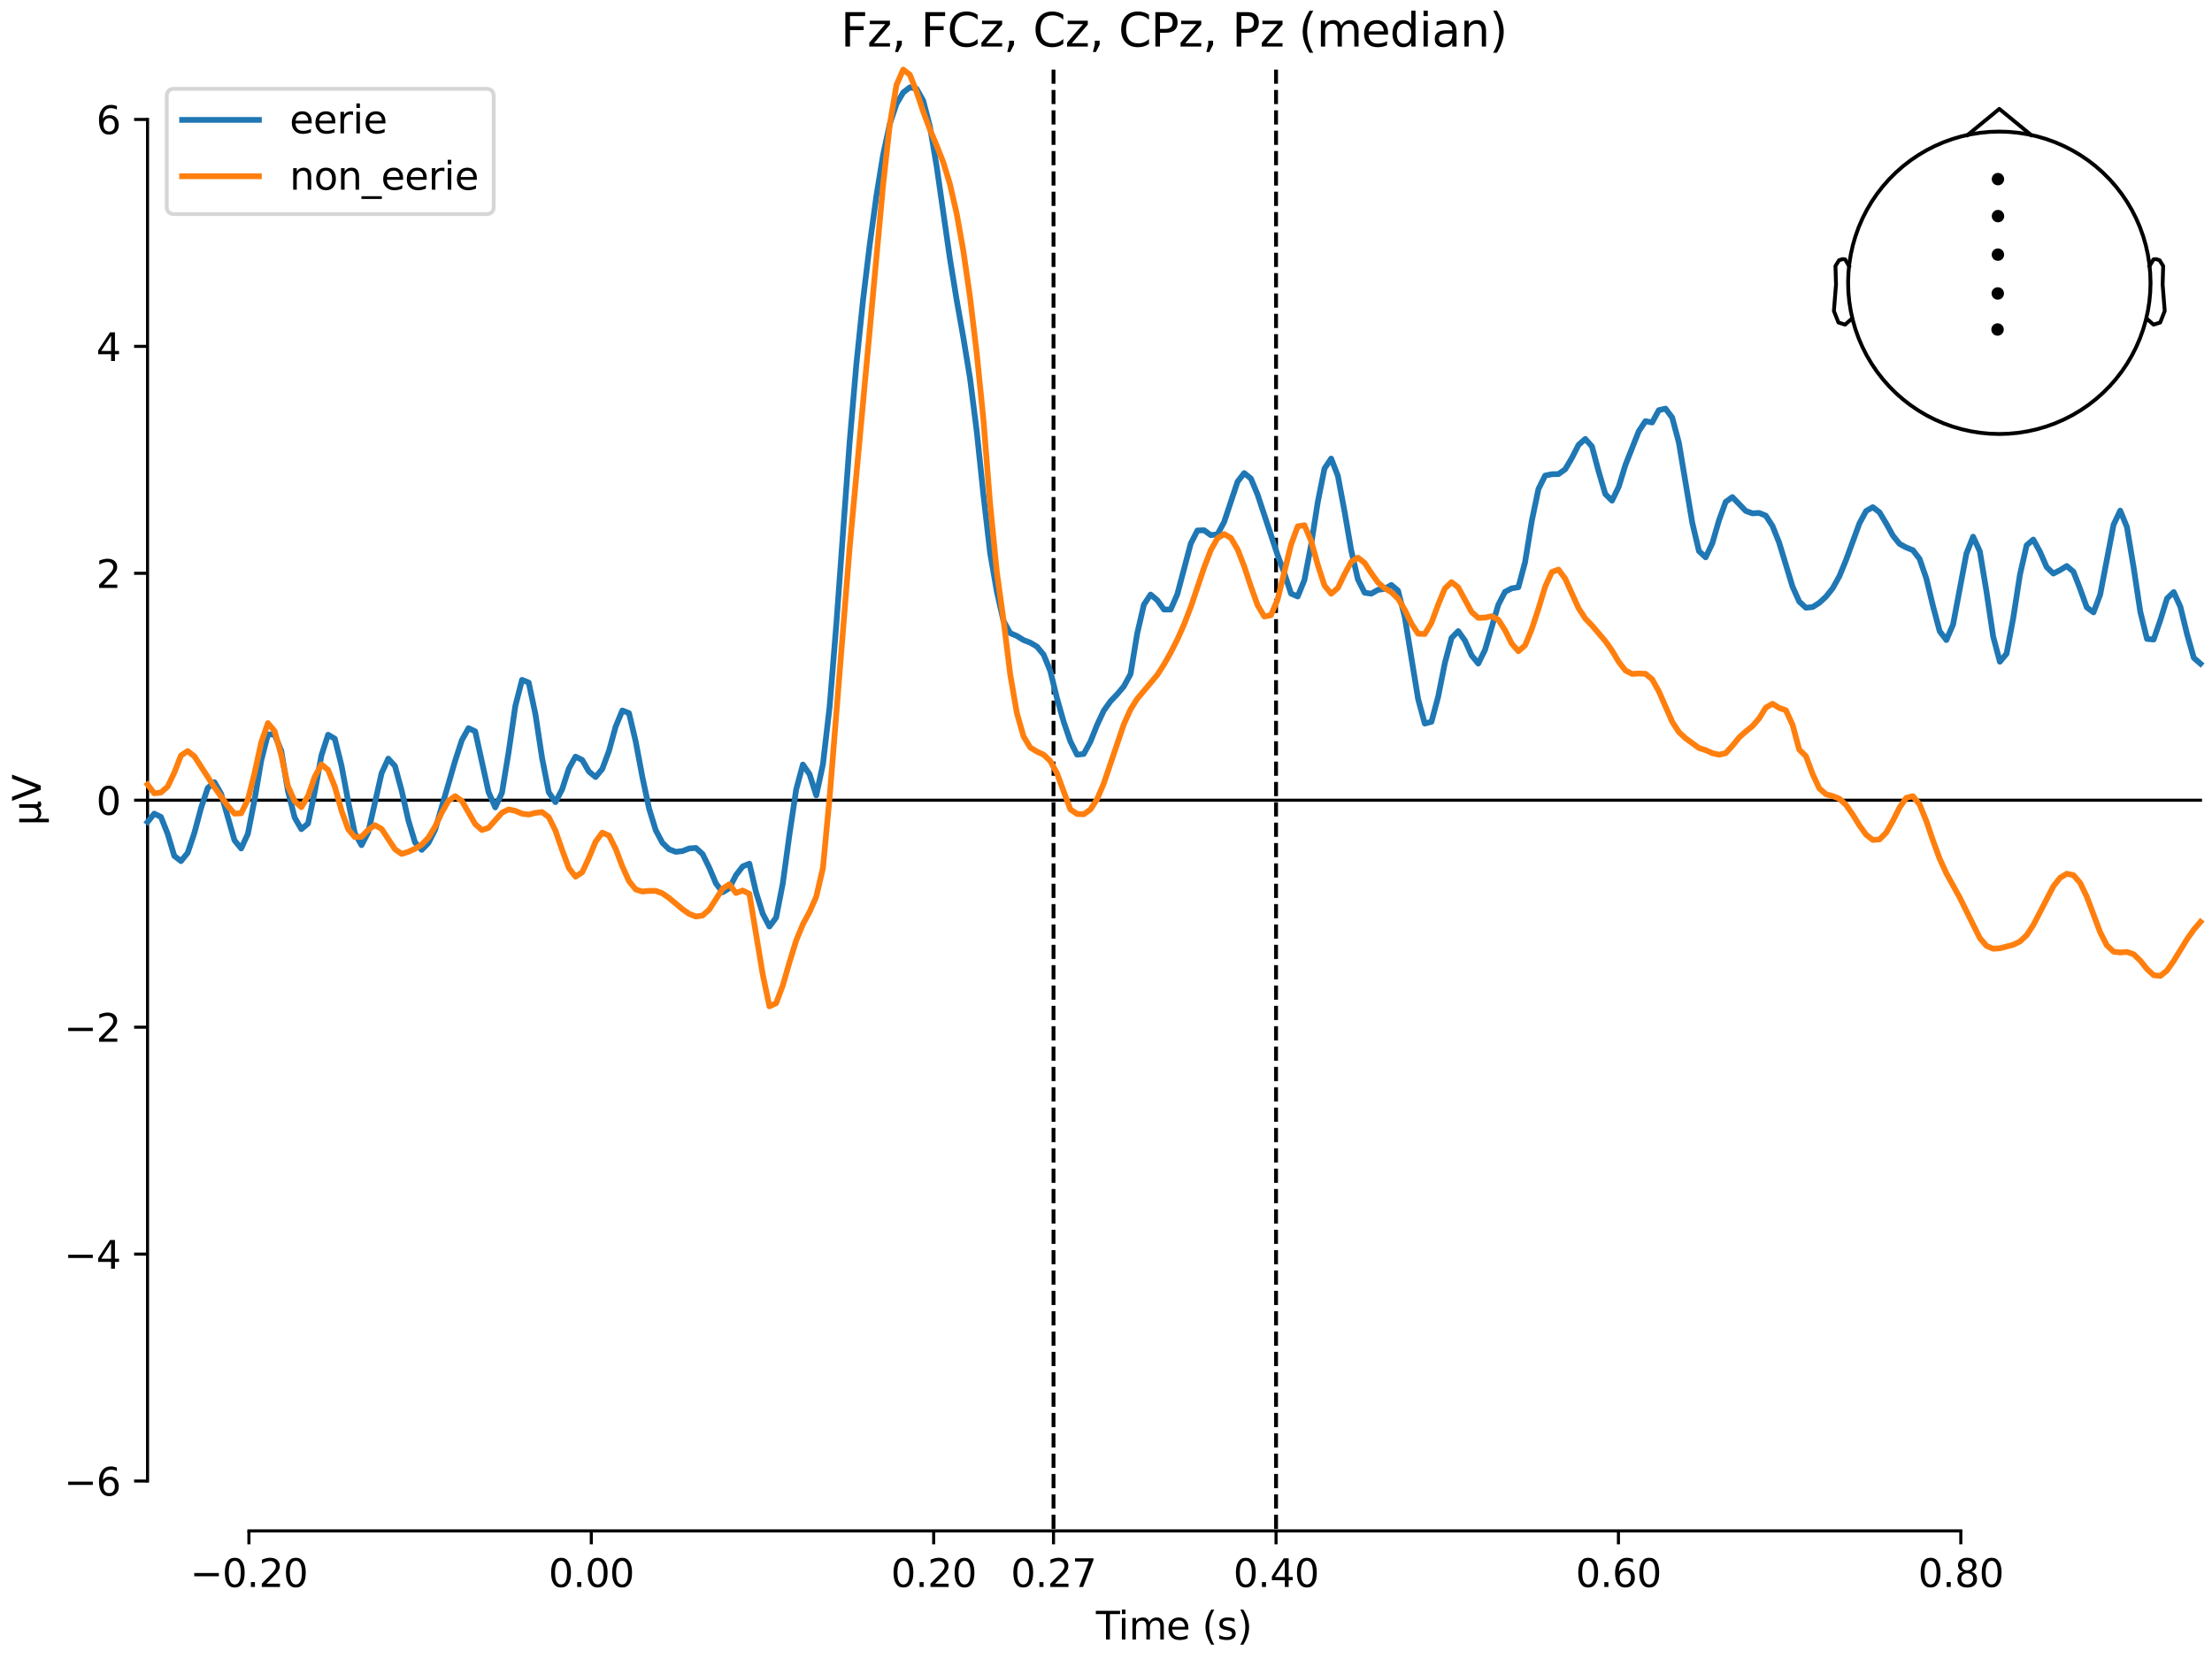 <?xml version="1.0" encoding="utf-8" standalone="no"?>
<!DOCTYPE svg PUBLIC "-//W3C//DTD SVG 1.1//EN"
  "http://www.w3.org/Graphics/SVG/1.1/DTD/svg11.dtd">
<svg xmlns:xlink="http://www.w3.org/1999/xlink" width="576pt" height="432pt" viewBox="0 0 576 432" xmlns="http://www.w3.org/2000/svg" version="1.1">
 <defs>
  <style type="text/css">*{stroke-linejoin: round; stroke-linecap: butt}</style>
 </defs>
 <g id="figure_1">
  <g id="patch_1">
   <path d="M 0 432 
L 576 432 
L 576 0 
L 0 0 
z
" style="fill: #ffffff"/>
  </g>
  <g id="axes_1">
   <g id="patch_2">
    <path d="M 38.421 398.644 
L 573 398.644 
L 573 18.118 
L 38.421 18.118 
L 38.421 398.644 
z
" style="fill: none; opacity: 0"/>
   </g>
   <g id="patch_3">
    <path d="M 38.421 385.655 
L 38.421 31.107 
" style="fill: none; stroke: #000000; stroke-width: 0.8; stroke-linejoin: miter; stroke-linecap: square"/>
   </g>
   <g id="LineCollection_1">
    <path d="M 274.332 18.118 
L 274.332 398.644 
" clip-path="url(#p36561424eb)" style="fill: none; stroke-dasharray: 3.7,1.6; stroke-dashoffset: 0; stroke: #000000"/>
    <path d="M 332.282 18.118 
L 332.282 398.644 
" clip-path="url(#p36561424eb)" style="fill: none; stroke-dasharray: 3.7,1.6; stroke-dashoffset: 0; stroke: #000000"/>
   </g>
   <g id="matplotlib.axis_1">
    <g id="xtick_1">
     <g id="line2d_1">
      <defs>
       <path id="m7f7bb916ec" d="M 0 0 
L 0 3.5 
" style="stroke: #000000; stroke-width: 0.8"/>
      </defs>
      <g>
       <use xlink:href="#m7f7bb916ec" x="64.819" y="398.644" style="stroke: #000000; stroke-width: 0.8"/>
      </g>
     </g>
     <g id="text_1">
      <!-- −0.20 -->
      <g transform="translate(49.496 413.242) scale(0.1 -0.1)">
       <defs>
        <path id="DejaVuSans-2212" d="M 678 2272 
L 4684 2272 
L 4684 1741 
L 678 1741 
L 678 2272 
z
" transform="scale(0.016)"/>
        <path id="DejaVuSans-30" d="M 2034 4250 
Q 1547 4250 1301 3770 
Q 1056 3291 1056 2328 
Q 1056 1369 1301 889 
Q 1547 409 2034 409 
Q 2525 409 2770 889 
Q 3016 1369 3016 2328 
Q 3016 3291 2770 3770 
Q 2525 4250 2034 4250 
z
M 2034 4750 
Q 2819 4750 3233 4129 
Q 3647 3509 3647 2328 
Q 3647 1150 3233 529 
Q 2819 -91 2034 -91 
Q 1250 -91 836 529 
Q 422 1150 422 2328 
Q 422 3509 836 4129 
Q 1250 4750 2034 4750 
z
" transform="scale(0.016)"/>
        <path id="DejaVuSans-2e" d="M 684 794 
L 1344 794 
L 1344 0 
L 684 0 
L 684 794 
z
" transform="scale(0.016)"/>
        <path id="DejaVuSans-32" d="M 1228 531 
L 3431 531 
L 3431 0 
L 469 0 
L 469 531 
Q 828 903 1448 1529 
Q 2069 2156 2228 2338 
Q 2531 2678 2651 2914 
Q 2772 3150 2772 3378 
Q 2772 3750 2511 3984 
Q 2250 4219 1831 4219 
Q 1534 4219 1204 4116 
Q 875 4013 500 3803 
L 500 4441 
Q 881 4594 1212 4672 
Q 1544 4750 1819 4750 
Q 2544 4750 2975 4387 
Q 3406 4025 3406 3419 
Q 3406 3131 3298 2873 
Q 3191 2616 2906 2266 
Q 2828 2175 2409 1742 
Q 1991 1309 1228 531 
z
" transform="scale(0.016)"/>
       </defs>
       <use xlink:href="#DejaVuSans-2212"/>
       <use xlink:href="#DejaVuSans-30" transform="translate(83.789 0)"/>
       <use xlink:href="#DejaVuSans-2e" transform="translate(147.412 0)"/>
       <use xlink:href="#DejaVuSans-32" transform="translate(179.199 0)"/>
       <use xlink:href="#DejaVuSans-30" transform="translate(242.822 0)"/>
      </g>
     </g>
    </g>
    <g id="xtick_2">
     <g id="line2d_2">
      <g>
       <use xlink:href="#m7f7bb916ec" x="153.973" y="398.644" style="stroke: #000000; stroke-width: 0.8"/>
      </g>
     </g>
     <g id="text_2">
      <!-- 0.00 -->
      <g transform="translate(142.84 413.242) scale(0.1 -0.1)">
       <use xlink:href="#DejaVuSans-30"/>
       <use xlink:href="#DejaVuSans-2e" transform="translate(63.623 0)"/>
       <use xlink:href="#DejaVuSans-30" transform="translate(95.41 0)"/>
       <use xlink:href="#DejaVuSans-30" transform="translate(159.033 0)"/>
      </g>
     </g>
    </g>
    <g id="xtick_3">
     <g id="line2d_3">
      <g>
       <use xlink:href="#m7f7bb916ec" x="243.128" y="398.644" style="stroke: #000000; stroke-width: 0.8"/>
      </g>
     </g>
     <g id="text_3">
      <!-- 0.20 -->
      <g transform="translate(231.995 413.242) scale(0.1 -0.1)">
       <use xlink:href="#DejaVuSans-30"/>
       <use xlink:href="#DejaVuSans-2e" transform="translate(63.623 0)"/>
       <use xlink:href="#DejaVuSans-32" transform="translate(95.41 0)"/>
       <use xlink:href="#DejaVuSans-30" transform="translate(159.033 0)"/>
      </g>
     </g>
    </g>
    <g id="xtick_4">
     <g id="line2d_4">
      <g>
       <use xlink:href="#m7f7bb916ec" x="274.332" y="398.644" style="stroke: #000000; stroke-width: 0.8"/>
      </g>
     </g>
     <g id="text_4">
      <!-- 0.27 -->
      <g transform="translate(263.199 413.242) scale(0.1 -0.1)">
       <defs>
        <path id="DejaVuSans-37" d="M 525 4666 
L 3525 4666 
L 3525 4397 
L 1831 0 
L 1172 0 
L 2766 4134 
L 525 4134 
L 525 4666 
z
" transform="scale(0.016)"/>
       </defs>
       <use xlink:href="#DejaVuSans-30"/>
       <use xlink:href="#DejaVuSans-2e" transform="translate(63.623 0)"/>
       <use xlink:href="#DejaVuSans-32" transform="translate(95.41 0)"/>
       <use xlink:href="#DejaVuSans-37" transform="translate(159.033 0)"/>
      </g>
     </g>
    </g>
    <g id="xtick_5">
     <g id="line2d_5">
      <g>
       <use xlink:href="#m7f7bb916ec" x="332.282" y="398.644" style="stroke: #000000; stroke-width: 0.8"/>
      </g>
     </g>
     <g id="text_5">
      <!-- 0.40 -->
      <g transform="translate(321.15 413.242) scale(0.1 -0.1)">
       <defs>
        <path id="DejaVuSans-34" d="M 2419 4116 
L 825 1625 
L 2419 1625 
L 2419 4116 
z
M 2253 4666 
L 3047 4666 
L 3047 1625 
L 3713 1625 
L 3713 1100 
L 3047 1100 
L 3047 0 
L 2419 0 
L 2419 1100 
L 313 1100 
L 313 1709 
L 2253 4666 
z
" transform="scale(0.016)"/>
       </defs>
       <use xlink:href="#DejaVuSans-30"/>
       <use xlink:href="#DejaVuSans-2e" transform="translate(63.623 0)"/>
       <use xlink:href="#DejaVuSans-34" transform="translate(95.41 0)"/>
       <use xlink:href="#DejaVuSans-30" transform="translate(159.033 0)"/>
      </g>
     </g>
    </g>
    <g id="xtick_6">
     <g id="line2d_6">
      <g>
       <use xlink:href="#m7f7bb916ec" x="421.437" y="398.644" style="stroke: #000000; stroke-width: 0.8"/>
      </g>
     </g>
     <g id="text_6">
      <!-- 0.60 -->
      <g transform="translate(410.304 413.242) scale(0.1 -0.1)">
       <defs>
        <path id="DejaVuSans-36" d="M 2113 2584 
Q 1688 2584 1439 2293 
Q 1191 2003 1191 1497 
Q 1191 994 1439 701 
Q 1688 409 2113 409 
Q 2538 409 2786 701 
Q 3034 994 3034 1497 
Q 3034 2003 2786 2293 
Q 2538 2584 2113 2584 
z
M 3366 4563 
L 3366 3988 
Q 3128 4100 2886 4159 
Q 2644 4219 2406 4219 
Q 1781 4219 1451 3797 
Q 1122 3375 1075 2522 
Q 1259 2794 1537 2939 
Q 1816 3084 2150 3084 
Q 2853 3084 3261 2657 
Q 3669 2231 3669 1497 
Q 3669 778 3244 343 
Q 2819 -91 2113 -91 
Q 1303 -91 875 529 
Q 447 1150 447 2328 
Q 447 3434 972 4092 
Q 1497 4750 2381 4750 
Q 2619 4750 2861 4703 
Q 3103 4656 3366 4563 
z
" transform="scale(0.016)"/>
       </defs>
       <use xlink:href="#DejaVuSans-30"/>
       <use xlink:href="#DejaVuSans-2e" transform="translate(63.623 0)"/>
       <use xlink:href="#DejaVuSans-36" transform="translate(95.41 0)"/>
       <use xlink:href="#DejaVuSans-30" transform="translate(159.033 0)"/>
      </g>
     </g>
    </g>
    <g id="xtick_7">
     <g id="line2d_7">
      <g>
       <use xlink:href="#m7f7bb916ec" x="510.592" y="398.644" style="stroke: #000000; stroke-width: 0.8"/>
      </g>
     </g>
     <g id="text_7">
      <!-- 0.80 -->
      <g transform="translate(499.459 413.242) scale(0.1 -0.1)">
       <defs>
        <path id="DejaVuSans-38" d="M 2034 2216 
Q 1584 2216 1326 1975 
Q 1069 1734 1069 1313 
Q 1069 891 1326 650 
Q 1584 409 2034 409 
Q 2484 409 2743 651 
Q 3003 894 3003 1313 
Q 3003 1734 2745 1975 
Q 2488 2216 2034 2216 
z
M 1403 2484 
Q 997 2584 770 2862 
Q 544 3141 544 3541 
Q 544 4100 942 4425 
Q 1341 4750 2034 4750 
Q 2731 4750 3128 4425 
Q 3525 4100 3525 3541 
Q 3525 3141 3298 2862 
Q 3072 2584 2669 2484 
Q 3125 2378 3379 2068 
Q 3634 1759 3634 1313 
Q 3634 634 3220 271 
Q 2806 -91 2034 -91 
Q 1263 -91 848 271 
Q 434 634 434 1313 
Q 434 1759 690 2068 
Q 947 2378 1403 2484 
z
M 1172 3481 
Q 1172 3119 1398 2916 
Q 1625 2713 2034 2713 
Q 2441 2713 2670 2916 
Q 2900 3119 2900 3481 
Q 2900 3844 2670 4047 
Q 2441 4250 2034 4250 
Q 1625 4250 1398 4047 
Q 1172 3844 1172 3481 
z
" transform="scale(0.016)"/>
       </defs>
       <use xlink:href="#DejaVuSans-30"/>
       <use xlink:href="#DejaVuSans-2e" transform="translate(63.623 0)"/>
       <use xlink:href="#DejaVuSans-38" transform="translate(95.41 0)"/>
       <use xlink:href="#DejaVuSans-30" transform="translate(159.033 0)"/>
      </g>
     </g>
    </g>
    <g id="text_8">
     <!-- Time (s) -->
     <g transform="translate(285.381 426.92) scale(0.1 -0.1)">
      <defs>
       <path id="DejaVuSans-54" d="M -19 4666 
L 3928 4666 
L 3928 4134 
L 2272 4134 
L 2272 0 
L 1638 0 
L 1638 4134 
L -19 4134 
L -19 4666 
z
" transform="scale(0.016)"/>
       <path id="DejaVuSans-69" d="M 603 3500 
L 1178 3500 
L 1178 0 
L 603 0 
L 603 3500 
z
M 603 4863 
L 1178 4863 
L 1178 4134 
L 603 4134 
L 603 4863 
z
" transform="scale(0.016)"/>
       <path id="DejaVuSans-6d" d="M 3328 2828 
Q 3544 3216 3844 3400 
Q 4144 3584 4550 3584 
Q 5097 3584 5394 3201 
Q 5691 2819 5691 2113 
L 5691 0 
L 5113 0 
L 5113 2094 
Q 5113 2597 4934 2840 
Q 4756 3084 4391 3084 
Q 3944 3084 3684 2787 
Q 3425 2491 3425 1978 
L 3425 0 
L 2847 0 
L 2847 2094 
Q 2847 2600 2669 2842 
Q 2491 3084 2119 3084 
Q 1678 3084 1418 2786 
Q 1159 2488 1159 1978 
L 1159 0 
L 581 0 
L 581 3500 
L 1159 3500 
L 1159 2956 
Q 1356 3278 1631 3431 
Q 1906 3584 2284 3584 
Q 2666 3584 2933 3390 
Q 3200 3197 3328 2828 
z
" transform="scale(0.016)"/>
       <path id="DejaVuSans-65" d="M 3597 1894 
L 3597 1613 
L 953 1613 
Q 991 1019 1311 708 
Q 1631 397 2203 397 
Q 2534 397 2845 478 
Q 3156 559 3463 722 
L 3463 178 
Q 3153 47 2828 -22 
Q 2503 -91 2169 -91 
Q 1331 -91 842 396 
Q 353 884 353 1716 
Q 353 2575 817 3079 
Q 1281 3584 2069 3584 
Q 2775 3584 3186 3129 
Q 3597 2675 3597 1894 
z
M 3022 2063 
Q 3016 2534 2758 2815 
Q 2500 3097 2075 3097 
Q 1594 3097 1305 2825 
Q 1016 2553 972 2059 
L 3022 2063 
z
" transform="scale(0.016)"/>
       <path id="DejaVuSans-20" transform="scale(0.016)"/>
       <path id="DejaVuSans-28" d="M 1984 4856 
Q 1566 4138 1362 3434 
Q 1159 2731 1159 2009 
Q 1159 1288 1364 580 
Q 1569 -128 1984 -844 
L 1484 -844 
Q 1016 -109 783 600 
Q 550 1309 550 2009 
Q 550 2706 781 3412 
Q 1013 4119 1484 4856 
L 1984 4856 
z
" transform="scale(0.016)"/>
       <path id="DejaVuSans-73" d="M 2834 3397 
L 2834 2853 
Q 2591 2978 2328 3040 
Q 2066 3103 1784 3103 
Q 1356 3103 1142 2972 
Q 928 2841 928 2578 
Q 928 2378 1081 2264 
Q 1234 2150 1697 2047 
L 1894 2003 
Q 2506 1872 2764 1633 
Q 3022 1394 3022 966 
Q 3022 478 2636 193 
Q 2250 -91 1575 -91 
Q 1294 -91 989 -36 
Q 684 19 347 128 
L 347 722 
Q 666 556 975 473 
Q 1284 391 1588 391 
Q 1994 391 2212 530 
Q 2431 669 2431 922 
Q 2431 1156 2273 1281 
Q 2116 1406 1581 1522 
L 1381 1569 
Q 847 1681 609 1914 
Q 372 2147 372 2553 
Q 372 3047 722 3315 
Q 1072 3584 1716 3584 
Q 2034 3584 2315 3537 
Q 2597 3491 2834 3397 
z
" transform="scale(0.016)"/>
       <path id="DejaVuSans-29" d="M 513 4856 
L 1013 4856 
Q 1481 4119 1714 3412 
Q 1947 2706 1947 2009 
Q 1947 1309 1714 600 
Q 1481 -109 1013 -844 
L 513 -844 
Q 928 -128 1133 580 
Q 1338 1288 1338 2009 
Q 1338 2731 1133 3434 
Q 928 4138 513 4856 
z
" transform="scale(0.016)"/>
      </defs>
      <use xlink:href="#DejaVuSans-54"/>
      <use xlink:href="#DejaVuSans-69" transform="translate(57.959 0)"/>
      <use xlink:href="#DejaVuSans-6d" transform="translate(85.742 0)"/>
      <use xlink:href="#DejaVuSans-65" transform="translate(183.154 0)"/>
      <use xlink:href="#DejaVuSans-20" transform="translate(244.678 0)"/>
      <use xlink:href="#DejaVuSans-28" transform="translate(276.465 0)"/>
      <use xlink:href="#DejaVuSans-73" transform="translate(315.479 0)"/>
      <use xlink:href="#DejaVuSans-29" transform="translate(367.578 0)"/>
     </g>
    </g>
   </g>
   <g id="matplotlib.axis_2">
    <g id="ytick_1">
     <g id="line2d_8">
      <defs>
       <path id="m9ec581fc9c" d="M 0 0 
L -3.5 0 
" style="stroke: #000000; stroke-width: 0.8"/>
      </defs>
      <g>
       <use xlink:href="#m9ec581fc9c" x="38.421" y="385.655" style="stroke: #000000; stroke-width: 0.8"/>
      </g>
     </g>
     <g id="text_9">
      <!-- −6 -->
      <g transform="translate(16.678 389.454) scale(0.1 -0.1)">
       <use xlink:href="#DejaVuSans-2212"/>
       <use xlink:href="#DejaVuSans-36" transform="translate(83.789 0)"/>
      </g>
     </g>
    </g>
    <g id="ytick_2">
     <g id="line2d_9">
      <g>
       <use xlink:href="#m9ec581fc9c" x="38.421" y="326.563" style="stroke: #000000; stroke-width: 0.8"/>
      </g>
     </g>
     <g id="text_10">
      <!-- −4 -->
      <g transform="translate(16.678 330.363) scale(0.1 -0.1)">
       <use xlink:href="#DejaVuSans-2212"/>
       <use xlink:href="#DejaVuSans-34" transform="translate(83.789 0)"/>
      </g>
     </g>
    </g>
    <g id="ytick_3">
     <g id="line2d_10">
      <g>
       <use xlink:href="#m9ec581fc9c" x="38.421" y="267.472" style="stroke: #000000; stroke-width: 0.8"/>
      </g>
     </g>
     <g id="text_11">
      <!-- −2 -->
      <g transform="translate(16.678 271.271) scale(0.1 -0.1)">
       <use xlink:href="#DejaVuSans-2212"/>
       <use xlink:href="#DejaVuSans-32" transform="translate(83.789 0)"/>
      </g>
     </g>
    </g>
    <g id="ytick_4">
     <g id="line2d_11">
      <g>
       <use xlink:href="#m9ec581fc9c" x="38.421" y="208.381" style="stroke: #000000; stroke-width: 0.8"/>
      </g>
     </g>
     <g id="text_12">
      <!-- 0 -->
      <g transform="translate(25.058 212.18) scale(0.1 -0.1)">
       <use xlink:href="#DejaVuSans-30"/>
      </g>
     </g>
    </g>
    <g id="ytick_5">
     <g id="line2d_12">
      <g>
       <use xlink:href="#m9ec581fc9c" x="38.421" y="149.29" style="stroke: #000000; stroke-width: 0.8"/>
      </g>
     </g>
     <g id="text_13">
      <!-- 2 -->
      <g transform="translate(25.058 153.089) scale(0.1 -0.1)">
       <use xlink:href="#DejaVuSans-32"/>
      </g>
     </g>
    </g>
    <g id="ytick_6">
     <g id="line2d_13">
      <g>
       <use xlink:href="#m9ec581fc9c" x="38.421" y="90.198" style="stroke: #000000; stroke-width: 0.8"/>
      </g>
     </g>
     <g id="text_14">
      <!-- 4 -->
      <g transform="translate(25.058 93.998) scale(0.1 -0.1)">
       <use xlink:href="#DejaVuSans-34"/>
      </g>
     </g>
    </g>
    <g id="ytick_7">
     <g id="line2d_14">
      <g>
       <use xlink:href="#m9ec581fc9c" x="38.421" y="31.107" style="stroke: #000000; stroke-width: 0.8"/>
      </g>
     </g>
     <g id="text_15">
      <!-- 6 -->
      <g transform="translate(25.058 34.906) scale(0.1 -0.1)">
       <use xlink:href="#DejaVuSans-36"/>
      </g>
     </g>
    </g>
    <g id="text_16">
     <!-- µV -->
     <g transform="translate(10.599 214.982) rotate(-90) scale(0.1 -0.1)">
      <defs>
       <path id="DejaVuSans-b5" d="M 544 -1331 
L 544 3500 
L 1119 3500 
L 1119 1325 
Q 1119 872 1334 640 
Q 1550 409 1972 409 
Q 2434 409 2667 671 
Q 2900 934 2900 1459 
L 2900 3500 
L 3475 3500 
L 3475 806 
Q 3475 619 3529 530 
Q 3584 441 3700 441 
Q 3728 441 3778 458 
Q 3828 475 3916 513 
L 3916 50 
Q 3788 -22 3673 -56 
Q 3559 -91 3450 -91 
Q 3234 -91 3106 31 
Q 2978 153 2931 403 
Q 2775 156 2548 32 
Q 2322 -91 2016 -91 
Q 1697 -91 1473 31 
Q 1250 153 1119 397 
L 1119 -1331 
L 544 -1331 
z
" transform="scale(0.016)"/>
       <path id="DejaVuSans-56" d="M 1831 0 
L 50 4666 
L 709 4666 
L 2188 738 
L 3669 4666 
L 4325 4666 
L 2547 0 
L 1831 0 
z
" transform="scale(0.016)"/>
      </defs>
      <use xlink:href="#DejaVuSans-b5"/>
      <use xlink:href="#DejaVuSans-56" transform="translate(63.623 0)"/>
     </g>
    </g>
   </g>
   <g id="patch_4">
    <path d="M 64.819 398.644 
L 510.592 398.644 
" style="fill: none; stroke: #000000; stroke-width: 0.8; stroke-linejoin: miter; stroke-linecap: square"/>
   </g>
   <g id="patch_5">
    <path d="M 38.421 208.381 
L 573 208.381 
" style="fill: none; stroke: #000000; stroke-width: 0.8; stroke-linejoin: miter; stroke-linecap: square"/>
   </g>
   <g id="text_17">
    <!-- Fz, FCz, Cz, CPz, Pz (median) -->
    <g transform="translate(218.923 12.118) scale(0.12 -0.12)">
     <defs>
      <path id="DejaVuSans-46" d="M 628 4666 
L 3309 4666 
L 3309 4134 
L 1259 4134 
L 1259 2759 
L 3109 2759 
L 3109 2228 
L 1259 2228 
L 1259 0 
L 628 0 
L 628 4666 
z
" transform="scale(0.016)"/>
      <path id="DejaVuSans-7a" d="M 353 3500 
L 3084 3500 
L 3084 2975 
L 922 459 
L 3084 459 
L 3084 0 
L 275 0 
L 275 525 
L 2438 3041 
L 353 3041 
L 353 3500 
z
" transform="scale(0.016)"/>
      <path id="DejaVuSans-2c" d="M 750 794 
L 1409 794 
L 1409 256 
L 897 -744 
L 494 -744 
L 750 256 
L 750 794 
z
" transform="scale(0.016)"/>
      <path id="DejaVuSans-43" d="M 4122 4306 
L 4122 3641 
Q 3803 3938 3442 4084 
Q 3081 4231 2675 4231 
Q 1875 4231 1450 3742 
Q 1025 3253 1025 2328 
Q 1025 1406 1450 917 
Q 1875 428 2675 428 
Q 3081 428 3442 575 
Q 3803 722 4122 1019 
L 4122 359 
Q 3791 134 3420 21 
Q 3050 -91 2638 -91 
Q 1578 -91 968 557 
Q 359 1206 359 2328 
Q 359 3453 968 4101 
Q 1578 4750 2638 4750 
Q 3056 4750 3426 4639 
Q 3797 4528 4122 4306 
z
" transform="scale(0.016)"/>
      <path id="DejaVuSans-50" d="M 1259 4147 
L 1259 2394 
L 2053 2394 
Q 2494 2394 2734 2622 
Q 2975 2850 2975 3272 
Q 2975 3691 2734 3919 
Q 2494 4147 2053 4147 
L 1259 4147 
z
M 628 4666 
L 2053 4666 
Q 2838 4666 3239 4311 
Q 3641 3956 3641 3272 
Q 3641 2581 3239 2228 
Q 2838 1875 2053 1875 
L 1259 1875 
L 1259 0 
L 628 0 
L 628 4666 
z
" transform="scale(0.016)"/>
      <path id="DejaVuSans-64" d="M 2906 2969 
L 2906 4863 
L 3481 4863 
L 3481 0 
L 2906 0 
L 2906 525 
Q 2725 213 2448 61 
Q 2172 -91 1784 -91 
Q 1150 -91 751 415 
Q 353 922 353 1747 
Q 353 2572 751 3078 
Q 1150 3584 1784 3584 
Q 2172 3584 2448 3432 
Q 2725 3281 2906 2969 
z
M 947 1747 
Q 947 1113 1208 752 
Q 1469 391 1925 391 
Q 2381 391 2643 752 
Q 2906 1113 2906 1747 
Q 2906 2381 2643 2742 
Q 2381 3103 1925 3103 
Q 1469 3103 1208 2742 
Q 947 2381 947 1747 
z
" transform="scale(0.016)"/>
      <path id="DejaVuSans-61" d="M 2194 1759 
Q 1497 1759 1228 1600 
Q 959 1441 959 1056 
Q 959 750 1161 570 
Q 1363 391 1709 391 
Q 2188 391 2477 730 
Q 2766 1069 2766 1631 
L 2766 1759 
L 2194 1759 
z
M 3341 1997 
L 3341 0 
L 2766 0 
L 2766 531 
Q 2569 213 2275 61 
Q 1981 -91 1556 -91 
Q 1019 -91 701 211 
Q 384 513 384 1019 
Q 384 1609 779 1909 
Q 1175 2209 1959 2209 
L 2766 2209 
L 2766 2266 
Q 2766 2663 2505 2880 
Q 2244 3097 1772 3097 
Q 1472 3097 1187 3025 
Q 903 2953 641 2809 
L 641 3341 
Q 956 3463 1253 3523 
Q 1550 3584 1831 3584 
Q 2591 3584 2966 3190 
Q 3341 2797 3341 1997 
z
" transform="scale(0.016)"/>
      <path id="DejaVuSans-6e" d="M 3513 2113 
L 3513 0 
L 2938 0 
L 2938 2094 
Q 2938 2591 2744 2837 
Q 2550 3084 2163 3084 
Q 1697 3084 1428 2787 
Q 1159 2491 1159 1978 
L 1159 0 
L 581 0 
L 581 3500 
L 1159 3500 
L 1159 2956 
Q 1366 3272 1645 3428 
Q 1925 3584 2291 3584 
Q 2894 3584 3203 3211 
Q 3513 2838 3513 2113 
z
" transform="scale(0.016)"/>
     </defs>
     <use xlink:href="#DejaVuSans-46"/>
     <use xlink:href="#DejaVuSans-7a" transform="translate(57.52 0)"/>
     <use xlink:href="#DejaVuSans-2c" transform="translate(110.01 0)"/>
     <use xlink:href="#DejaVuSans-20" transform="translate(141.797 0)"/>
     <use xlink:href="#DejaVuSans-46" transform="translate(173.584 0)"/>
     <use xlink:href="#DejaVuSans-43" transform="translate(231.104 0)"/>
     <use xlink:href="#DejaVuSans-7a" transform="translate(300.928 0)"/>
     <use xlink:href="#DejaVuSans-2c" transform="translate(353.418 0)"/>
     <use xlink:href="#DejaVuSans-20" transform="translate(385.205 0)"/>
     <use xlink:href="#DejaVuSans-43" transform="translate(416.992 0)"/>
     <use xlink:href="#DejaVuSans-7a" transform="translate(486.816 0)"/>
     <use xlink:href="#DejaVuSans-2c" transform="translate(539.307 0)"/>
     <use xlink:href="#DejaVuSans-20" transform="translate(571.094 0)"/>
     <use xlink:href="#DejaVuSans-43" transform="translate(602.881 0)"/>
     <use xlink:href="#DejaVuSans-50" transform="translate(672.705 0)"/>
     <use xlink:href="#DejaVuSans-7a" transform="translate(733.008 0)"/>
     <use xlink:href="#DejaVuSans-2c" transform="translate(785.498 0)"/>
     <use xlink:href="#DejaVuSans-20" transform="translate(817.285 0)"/>
     <use xlink:href="#DejaVuSans-50" transform="translate(849.072 0)"/>
     <use xlink:href="#DejaVuSans-7a" transform="translate(909.375 0)"/>
     <use xlink:href="#DejaVuSans-20" transform="translate(961.865 0)"/>
     <use xlink:href="#DejaVuSans-28" transform="translate(993.652 0)"/>
     <use xlink:href="#DejaVuSans-6d" transform="translate(1032.666 0)"/>
     <use xlink:href="#DejaVuSans-65" transform="translate(1130.078 0)"/>
     <use xlink:href="#DejaVuSans-64" transform="translate(1191.602 0)"/>
     <use xlink:href="#DejaVuSans-69" transform="translate(1255.078 0)"/>
     <use xlink:href="#DejaVuSans-61" transform="translate(1282.861 0)"/>
     <use xlink:href="#DejaVuSans-6e" transform="translate(1344.141 0)"/>
     <use xlink:href="#DejaVuSans-29" transform="translate(1407.52 0)"/>
    </g>
   </g>
   <g id="legend_1">
    <g id="patch_6">
     <path d="M 45.421 55.753 
L 126.563 55.753 
Q 128.563 55.753 128.563 53.753 
L 128.563 25.118 
Q 128.563 23.118 126.563 23.118 
L 45.421 23.118 
Q 43.421 23.118 43.421 25.118 
L 43.421 53.753 
Q 43.421 55.753 45.421 55.753 
z
" style="fill: #ffffff; opacity: 0.8; stroke: #cccccc; stroke-linejoin: miter"/>
    </g>
    <g id="line2d_15">
     <path d="M 47.421 31.217 
L 57.421 31.217 
L 67.421 31.217 
" style="fill: none; stroke: #1f77b4; stroke-width: 1.5; stroke-linecap: square"/>
    </g>
    <g id="text_18">
     <!-- eerie -->
     <g transform="translate(75.421 34.717) scale(0.1 -0.1)">
      <defs>
       <path id="DejaVuSans-72" d="M 2631 2963 
Q 2534 3019 2420 3045 
Q 2306 3072 2169 3072 
Q 1681 3072 1420 2755 
Q 1159 2438 1159 1844 
L 1159 0 
L 581 0 
L 581 3500 
L 1159 3500 
L 1159 2956 
Q 1341 3275 1631 3429 
Q 1922 3584 2338 3584 
Q 2397 3584 2469 3576 
Q 2541 3569 2628 3553 
L 2631 2963 
z
" transform="scale(0.016)"/>
      </defs>
      <use xlink:href="#DejaVuSans-65"/>
      <use xlink:href="#DejaVuSans-65" transform="translate(61.523 0)"/>
      <use xlink:href="#DejaVuSans-72" transform="translate(123.047 0)"/>
      <use xlink:href="#DejaVuSans-69" transform="translate(164.16 0)"/>
      <use xlink:href="#DejaVuSans-65" transform="translate(191.943 0)"/>
     </g>
    </g>
    <g id="line2d_16">
     <path d="M 47.421 45.895 
L 57.421 45.895 
L 67.421 45.895 
" style="fill: none; stroke: #ff7f0e; stroke-width: 1.5; stroke-linecap: square"/>
    </g>
    <g id="text_19">
     <!-- non_eerie -->
     <g transform="translate(75.421 49.395) scale(0.1 -0.1)">
      <defs>
       <path id="DejaVuSans-6f" d="M 1959 3097 
Q 1497 3097 1228 2736 
Q 959 2375 959 1747 
Q 959 1119 1226 758 
Q 1494 397 1959 397 
Q 2419 397 2687 759 
Q 2956 1122 2956 1747 
Q 2956 2369 2687 2733 
Q 2419 3097 1959 3097 
z
M 1959 3584 
Q 2709 3584 3137 3096 
Q 3566 2609 3566 1747 
Q 3566 888 3137 398 
Q 2709 -91 1959 -91 
Q 1206 -91 779 398 
Q 353 888 353 1747 
Q 353 2609 779 3096 
Q 1206 3584 1959 3584 
z
" transform="scale(0.016)"/>
       <path id="DejaVuSans-5f" d="M 3263 -1063 
L 3263 -1509 
L -63 -1509 
L -63 -1063 
L 3263 -1063 
z
" transform="scale(0.016)"/>
      </defs>
      <use xlink:href="#DejaVuSans-6e"/>
      <use xlink:href="#DejaVuSans-6f" transform="translate(63.379 0)"/>
      <use xlink:href="#DejaVuSans-6e" transform="translate(124.561 0)"/>
      <use xlink:href="#DejaVuSans-5f" transform="translate(187.939 0)"/>
      <use xlink:href="#DejaVuSans-65" transform="translate(237.939 0)"/>
      <use xlink:href="#DejaVuSans-65" transform="translate(299.463 0)"/>
      <use xlink:href="#DejaVuSans-72" transform="translate(360.986 0)"/>
      <use xlink:href="#DejaVuSans-69" transform="translate(402.1 0)"/>
      <use xlink:href="#DejaVuSans-65" transform="translate(429.883 0)"/>
     </g>
    </g>
   </g>
   <g id="line2d_17">
    <path d="M 38.421 214.05 
L 40.162 211.869 
L 41.903 212.726 
L 43.644 217.094 
L 45.386 222.879 
L 47.127 224.228 
L 48.868 222.086 
L 50.61 216.914 
L 52.351 210.404 
L 54.092 205.201 
L 55.834 203.679 
L 57.575 206.69 
L 61.057 218.815 
L 62.799 220.946 
L 64.54 217.147 
L 66.281 208.281 
L 68.023 198.049 
L 69.764 191.24 
L 71.505 191.269 
L 73.247 195.544 
L 74.988 206.005 
L 76.729 212.893 
L 78.47 215.908 
L 80.212 214.446 
L 81.953 206.222 
L 83.694 196.732 
L 85.436 191.326 
L 87.177 192.351 
L 88.918 199.308 
L 90.66 208.675 
L 92.401 216.995 
L 94.142 220.074 
L 95.883 216.723 
L 99.366 201.35 
L 101.107 197.546 
L 102.849 199.477 
L 104.59 205.877 
L 106.331 213.612 
L 108.073 219.366 
L 109.814 221.3 
L 111.555 219.514 
L 113.296 216.09 
L 116.779 204.117 
L 118.52 198.108 
L 120.262 192.747 
L 122.003 189.617 
L 123.744 190.45 
L 127.227 206.288 
L 128.968 210.242 
L 130.709 206.439 
L 132.451 195.808 
L 134.192 183.833 
L 135.933 177.033 
L 137.675 177.738 
L 139.416 185.939 
L 141.157 197.397 
L 142.899 206.304 
L 144.64 208.876 
L 146.381 205.536 
L 148.122 200.144 
L 149.864 197.021 
L 151.605 197.891 
L 153.346 200.903 
L 155.088 202.338 
L 156.829 200.248 
L 158.57 195.565 
L 160.312 189.216 
L 162.053 185.015 
L 163.794 185.696 
L 165.535 193.077 
L 167.277 202.349 
L 169.018 210.549 
L 170.759 216.205 
L 172.501 219.47 
L 174.242 221.159 
L 175.983 221.817 
L 177.725 221.612 
L 179.466 220.937 
L 181.207 220.799 
L 182.948 222.386 
L 184.69 225.931 
L 186.431 230.043 
L 188.172 232.34 
L 189.914 231.286 
L 191.655 227.875 
L 193.396 225.614 
L 195.138 224.9 
L 196.879 232.35 
L 198.62 237.949 
L 200.361 241.274 
L 202.103 238.931 
L 203.844 230.002 
L 205.585 217.244 
L 207.327 205.586 
L 209.068 199.082 
L 210.809 201.602 
L 212.551 207.107 
L 214.292 199.002 
L 216.033 183.986 
L 217.774 162.596 
L 221.257 114.916 
L 222.998 94.821 
L 224.74 78.063 
L 226.481 63.647 
L 228.222 50.951 
L 229.964 40.27 
L 231.705 32.256 
L 233.446 27.055 
L 235.187 24.094 
L 236.929 22.736 
L 238.67 23.125 
L 240.411 26.229 
L 242.153 32.983 
L 243.894 43.242 
L 247.377 67.48 
L 249.118 78.146 
L 250.859 87.931 
L 252.6 98.57 
L 254.342 112.323 
L 256.083 128.87 
L 257.824 143.98 
L 259.566 154.021 
L 261.307 161.683 
L 263.048 164.859 
L 264.79 165.6 
L 266.531 166.674 
L 268.272 167.347 
L 270.013 168.36 
L 271.755 170.464 
L 273.496 174.716 
L 275.237 181.83 
L 276.979 187.942 
L 278.72 193.047 
L 280.461 196.516 
L 282.203 196.329 
L 283.944 193.123 
L 285.685 188.76 
L 287.427 185.044 
L 289.168 182.603 
L 290.909 180.786 
L 292.65 178.719 
L 294.392 175.514 
L 296.133 164.934 
L 297.874 157.428 
L 299.616 154.817 
L 301.357 156.278 
L 303.098 158.721 
L 304.84 158.71 
L 306.581 154.711 
L 310.063 141.577 
L 311.805 138.143 
L 313.546 138.074 
L 315.287 139.349 
L 317.029 139.136 
L 318.77 135.904 
L 322.253 125.434 
L 323.994 123.189 
L 325.735 124.615 
L 327.476 128.809 
L 332.7 144.59 
L 334.442 149.228 
L 336.183 154.558 
L 337.924 155.324 
L 339.666 151.044 
L 341.407 141.902 
L 343.148 130.752 
L 344.889 122.018 
L 346.631 119.41 
L 348.372 123.88 
L 350.113 133.173 
L 351.855 143.323 
L 353.596 150.85 
L 355.337 154.334 
L 357.079 154.585 
L 358.82 153.595 
L 360.561 153.347 
L 362.302 152.322 
L 364.044 153.794 
L 365.785 160.606 
L 369.268 181.999 
L 371.009 188.412 
L 372.75 187.947 
L 374.492 181.437 
L 376.233 172.668 
L 377.974 166.121 
L 379.715 164.343 
L 381.457 166.781 
L 383.198 170.651 
L 384.939 172.795 
L 386.681 169.263 
L 390.163 157.467 
L 391.905 154.104 
L 393.646 153.209 
L 395.387 152.907 
L 397.128 146.385 
L 398.87 135.676 
L 400.611 127.339 
L 402.352 123.84 
L 404.094 123.482 
L 405.835 123.442 
L 407.576 122.198 
L 409.318 119.239 
L 411.059 115.84 
L 412.8 114.3 
L 414.541 116.256 
L 416.283 122.784 
L 418.024 128.659 
L 419.765 130.372 
L 421.507 126.76 
L 423.248 121.106 
L 426.731 112.297 
L 428.472 109.663 
L 430.213 110.018 
L 431.954 106.812 
L 433.696 106.41 
L 435.437 108.74 
L 437.178 115.275 
L 440.661 136.094 
L 442.402 143.492 
L 444.144 145.128 
L 445.885 141.466 
L 447.626 135.476 
L 449.367 130.685 
L 451.109 129.442 
L 454.591 133.044 
L 456.333 133.671 
L 458.074 133.569 
L 459.815 134.273 
L 461.557 136.964 
L 463.298 141.343 
L 466.78 152.787 
L 468.522 156.66 
L 470.263 158.251 
L 472.004 158.081 
L 473.746 156.973 
L 475.487 155.37 
L 477.228 153.184 
L 478.97 150.047 
L 480.711 145.812 
L 484.193 136.285 
L 485.935 133.059 
L 487.676 132.069 
L 489.417 133.405 
L 491.159 136.31 
L 492.9 139.454 
L 494.641 141.627 
L 496.383 142.561 
L 498.124 143.27 
L 499.865 145.549 
L 501.606 150.614 
L 503.348 157.818 
L 505.089 164.37 
L 506.83 166.664 
L 508.572 162.641 
L 512.054 144.135 
L 513.796 139.753 
L 515.537 143.548 
L 517.278 154.054 
L 519.019 165.765 
L 520.761 172.31 
L 522.502 170.225 
L 524.243 160.947 
L 525.985 149.678 
L 527.726 141.995 
L 529.467 140.499 
L 531.209 143.682 
L 532.95 147.68 
L 534.691 149.351 
L 536.432 148.454 
L 538.174 147.39 
L 539.915 148.869 
L 541.656 153.329 
L 543.398 158.17 
L 545.139 159.455 
L 546.88 154.852 
L 550.363 136.643 
L 552.104 132.959 
L 553.845 137.252 
L 555.587 147.745 
L 557.328 159.271 
L 559.069 166.371 
L 560.811 166.526 
L 562.552 161.456 
L 564.293 155.831 
L 566.035 154.171 
L 567.776 158.029 
L 569.517 165.188 
L 571.258 171.3 
L 573 172.822 
L 573 172.822 
" style="fill: none; stroke: #1f77b4; stroke-width: 1.5; stroke-linecap: square"/>
   </g>
   <g id="line2d_18">
    <path d="M 38.421 204.275 
L 40.162 206.581 
L 41.903 206.369 
L 43.644 204.848 
L 45.386 201.204 
L 47.127 196.732 
L 48.868 195.576 
L 50.61 196.938 
L 55.834 204.999 
L 59.316 209.877 
L 61.057 211.854 
L 62.799 211.781 
L 64.54 208.237 
L 66.281 201.332 
L 68.023 193.355 
L 69.764 188.298 
L 71.505 190.366 
L 73.247 196.707 
L 74.988 204.759 
L 76.729 208.634 
L 78.47 210.19 
L 80.212 207.271 
L 81.953 202.289 
L 83.694 199.06 
L 85.436 200.492 
L 87.177 204.835 
L 88.918 211.071 
L 90.66 215.907 
L 92.401 217.981 
L 94.142 217.893 
L 95.883 216.075 
L 97.625 214.866 
L 99.366 215.847 
L 102.849 221.138 
L 104.59 222.351 
L 106.331 221.807 
L 108.073 221.01 
L 109.814 219.94 
L 111.555 218.127 
L 113.296 215.224 
L 115.038 211.618 
L 116.779 208.526 
L 118.52 207.307 
L 120.262 208.545 
L 123.744 214.597 
L 125.486 216.135 
L 127.227 215.554 
L 130.709 211.622 
L 132.451 210.783 
L 134.192 211.142 
L 135.933 211.882 
L 137.675 212.107 
L 139.416 211.674 
L 141.157 211.465 
L 142.899 212.783 
L 144.64 216.299 
L 146.381 221.339 
L 148.122 226.017 
L 149.864 228.276 
L 151.605 227.144 
L 153.346 223.397 
L 155.088 219.184 
L 156.829 216.822 
L 158.57 217.571 
L 160.312 221.032 
L 162.053 225.589 
L 163.794 229.449 
L 165.535 231.598 
L 167.277 232.155 
L 169.018 231.977 
L 170.759 231.987 
L 172.501 232.63 
L 174.242 233.84 
L 177.725 236.761 
L 179.466 237.974 
L 181.207 238.657 
L 182.948 238.395 
L 184.69 236.849 
L 188.172 231.413 
L 189.914 230.267 
L 191.655 232.536 
L 193.396 231.897 
L 195.138 232.738 
L 198.62 253.759 
L 200.361 262.057 
L 202.103 261.238 
L 203.844 256.589 
L 205.585 250.539 
L 207.327 244.901 
L 209.068 240.68 
L 210.809 237.46 
L 212.551 233.49 
L 214.292 226.034 
L 216.033 207.547 
L 221.257 142.512 
L 224.74 104.805 
L 229.964 48.122 
L 231.705 32.434 
L 233.446 22.12 
L 235.187 18.118 
L 236.929 19.459 
L 238.67 23.886 
L 240.411 29.08 
L 242.153 33.734 
L 243.894 37.846 
L 245.635 42.284 
L 247.377 48.015 
L 249.118 55.63 
L 250.859 65.38 
L 252.6 77.427 
L 254.342 92.008 
L 256.083 109.235 
L 257.824 131.27 
L 259.566 148.868 
L 261.307 161.425 
L 263.048 175.552 
L 264.79 185.683 
L 266.531 191.768 
L 268.272 194.646 
L 270.013 195.719 
L 271.755 196.502 
L 273.496 198.177 
L 275.237 201.367 
L 278.72 210.764 
L 280.461 211.939 
L 282.203 212.036 
L 283.944 210.8 
L 285.685 208.096 
L 287.427 203.997 
L 292.65 188.586 
L 294.392 184.724 
L 296.133 181.965 
L 301.357 175.733 
L 303.098 173.036 
L 304.84 169.951 
L 306.581 166.515 
L 308.322 162.615 
L 310.063 158.096 
L 313.546 147.8 
L 315.287 143.253 
L 317.029 140.168 
L 318.77 139.065 
L 320.511 140.078 
L 322.253 143.036 
L 323.994 147.505 
L 325.735 152.749 
L 327.476 157.598 
L 329.218 160.54 
L 330.959 160.189 
L 332.7 156.047 
L 336.183 141.829 
L 337.924 137.064 
L 339.666 136.76 
L 341.407 140.818 
L 343.148 147.084 
L 344.889 152.462 
L 346.631 154.608 
L 348.372 153.112 
L 350.113 149.522 
L 351.855 146.28 
L 353.596 145.207 
L 355.337 146.573 
L 357.079 149.23 
L 358.82 151.674 
L 360.561 153.182 
L 362.302 154.218 
L 364.044 155.874 
L 365.785 158.783 
L 367.526 162.37 
L 369.268 165.015 
L 371.009 165.094 
L 372.75 162.166 
L 374.492 157.459 
L 376.233 153.264 
L 377.974 151.582 
L 379.715 152.952 
L 383.198 159.345 
L 384.939 160.891 
L 386.681 160.828 
L 388.422 160.463 
L 390.163 161.373 
L 391.905 164.103 
L 393.646 167.574 
L 395.387 169.576 
L 397.128 168.049 
L 398.87 163.814 
L 400.611 158.514 
L 402.352 152.784 
L 404.094 148.949 
L 405.835 148.324 
L 407.576 150.686 
L 411.059 158.372 
L 412.8 161.053 
L 414.541 162.856 
L 418.024 166.95 
L 419.765 169.406 
L 421.507 172.328 
L 423.248 174.579 
L 424.989 175.478 
L 426.731 175.381 
L 428.472 175.452 
L 430.213 176.881 
L 431.954 180.012 
L 435.437 187.934 
L 437.178 190.625 
L 438.92 192.242 
L 442.402 194.78 
L 444.144 195.329 
L 445.885 196.116 
L 447.626 196.523 
L 449.367 196.128 
L 451.109 194.203 
L 452.85 192.052 
L 454.591 190.481 
L 456.333 189.085 
L 458.074 187.072 
L 459.815 184.263 
L 461.557 183.256 
L 463.298 184.338 
L 465.039 184.944 
L 466.78 188.735 
L 468.522 195.207 
L 470.263 196.897 
L 472.004 201.563 
L 473.746 205.293 
L 475.487 206.825 
L 477.228 207.293 
L 478.97 207.981 
L 480.711 209.606 
L 482.452 212.112 
L 484.193 214.932 
L 485.935 217.35 
L 487.676 218.718 
L 489.417 218.589 
L 491.159 216.818 
L 492.9 213.746 
L 494.641 210.291 
L 496.383 207.755 
L 498.124 207.331 
L 499.865 209.512 
L 501.606 213.771 
L 503.348 218.885 
L 505.089 223.616 
L 506.83 227.417 
L 510.313 233.725 
L 515.537 244.261 
L 517.278 246.299 
L 519.019 247.05 
L 520.761 246.936 
L 524.243 246.015 
L 525.985 245.178 
L 527.726 243.547 
L 529.467 240.894 
L 534.691 230.798 
L 536.432 228.579 
L 538.174 227.524 
L 539.915 227.881 
L 541.656 229.882 
L 543.398 233.494 
L 546.88 242.755 
L 548.622 246.17 
L 550.363 247.807 
L 552.104 248.024 
L 553.845 247.888 
L 555.587 248.476 
L 557.328 250.149 
L 559.069 252.324 
L 560.811 253.94 
L 562.552 254.121 
L 564.293 252.71 
L 566.035 250.206 
L 569.517 244.545 
L 571.258 242.078 
L 573 240.052 
L 573 240.052 
" style="fill: none; stroke: #ff7f0e; stroke-width: 1.5; stroke-linecap: square"/>
   </g>
  </g>
  <g id="axes_2">
   <g id="PathCollection_1">
    <defs>
     <path id="C0_0_dc0218b5da" d="M 0 1.118 
C 0.297 1.118 0.581 1 0.791 0.791 
C 1 0.581 1.118 0.297 1.118 -0 
C 1.118 -0.297 1 -0.581 0.791 -0.791 
C 0.581 -1 0.297 -1.118 0 -1.118 
C -0.297 -1.118 -0.581 -1 -0.791 -0.791 
C -1 -0.581 -1.118 -0.297 -1.118 0 
C -1.118 0.297 -1 0.581 -0.791 0.791 
C -0.581 1 -0.297 1.118 0 1.118 
z
"/>
    </defs>
    <g clip-path="url(#p5ced213ab1)">
     <use xlink:href="#C0_0_dc0218b5da" x="520.262" y="46.644" style="stroke: #000000"/>
    </g>
    <g clip-path="url(#p5ced213ab1)">
     <use xlink:href="#C0_0_dc0218b5da" x="520.27" y="56.274" style="stroke: #000000"/>
    </g>
    <g clip-path="url(#p5ced213ab1)">
     <use xlink:href="#C0_0_dc0218b5da" x="520.215" y="76.415" style="stroke: #000000"/>
    </g>
    <g clip-path="url(#p5ced213ab1)">
     <use xlink:href="#C0_0_dc0218b5da" x="520.158" y="85.804" style="stroke: #000000"/>
    </g>
    <g clip-path="url(#p5ced213ab1)">
     <use xlink:href="#C0_0_dc0218b5da" x="520.253" y="66.304" style="stroke: #000000"/>
    </g>
   </g>
   <g id="matplotlib.axis_3"/>
   <g id="matplotlib.axis_4"/>
   <g id="line2d_19">
    <path d="M 559.991 73.637 
L 559.913 71.165 
L 559.681 68.702 
L 559.294 66.259 
L 558.754 63.845 
L 558.064 61.47 
L 557.226 59.143 
L 556.244 56.873 
L 555.121 54.669 
L 553.862 52.54 
L 552.471 50.494 
L 550.955 48.539 
L 549.32 46.684 
L 547.571 44.935 
L 545.715 43.299 
L 543.761 41.783 
L 541.715 40.393 
L 539.586 39.134 
L 537.382 38.011 
L 535.112 37.028 
L 532.785 36.191 
L 530.409 35.5 
L 527.995 34.961 
L 525.552 34.574 
L 523.09 34.341 
L 520.618 34.263 
L 518.145 34.341 
L 515.683 34.574 
L 513.24 34.961 
L 510.826 35.5 
L 508.451 36.191 
L 506.123 37.028 
L 503.853 38.011 
L 501.649 39.134 
L 499.52 40.393 
L 497.474 41.783 
L 495.52 43.299 
L 493.665 44.935 
L 491.916 46.684 
L 490.28 48.539 
L 488.764 50.494 
L 487.373 52.54 
L 486.114 54.669 
L 484.991 56.873 
L 484.009 59.143 
L 483.171 61.47 
L 482.481 63.845 
L 481.941 66.259 
L 481.555 68.702 
L 481.322 71.165 
L 481.244 73.637 
L 481.322 76.109 
L 481.555 78.572 
L 481.941 81.015 
L 482.481 83.429 
L 483.171 85.804 
L 484.009 88.131 
L 484.991 90.401 
L 486.114 92.605 
L 487.373 94.734 
L 488.764 96.78 
L 490.28 98.735 
L 491.916 100.59 
L 493.665 102.339 
L 495.52 103.975 
L 497.474 105.491 
L 499.52 106.881 
L 501.649 108.14 
L 503.853 109.263 
L 506.123 110.246 
L 508.451 111.084 
L 510.826 111.774 
L 513.24 112.313 
L 515.683 112.7 
L 518.145 112.933 
L 520.618 113.011 
L 523.09 112.933 
L 525.552 112.7 
L 527.995 112.313 
L 530.409 111.774 
L 532.785 111.084 
L 535.112 110.246 
L 537.382 109.263 
L 539.586 108.14 
L 541.715 106.881 
L 543.761 105.491 
L 545.715 103.975 
L 547.571 102.339 
L 549.32 100.59 
L 550.955 98.735 
L 552.471 96.78 
L 553.862 94.734 
L 555.121 92.605 
L 556.244 90.401 
L 557.226 88.131 
L 558.064 85.804 
L 558.754 83.429 
L 559.294 81.015 
L 559.681 78.572 
L 559.913 76.109 
L 559.991 73.637 
" style="fill: none; stroke: #000000; stroke-linecap: square"/>
   </g>
   <g id="line2d_20">
    <path d="M 512.371 35.137 
L 520.618 28.357 
L 528.864 35.137 
" style="fill: none; stroke: #000000; stroke-linecap: square"/>
   </g>
   <g id="line2d_21">
    <path d="M 481.48 69.267 
L 480.457 67.534 
L 479.827 67.471 
L 478.89 67.762 
L 477.945 69.267 
L 478.094 74.07 
L 477.543 80.976 
L 478.724 83.977 
L 480.457 84.536 
L 482.11 83.079 
" style="fill: none; stroke: #000000; stroke-linecap: square"/>
   </g>
   <g id="line2d_22">
    <path d="M 559.755 69.267 
L 560.779 67.534 
L 561.409 67.471 
L 562.346 67.762 
L 563.291 69.267 
L 563.141 74.07 
L 563.692 80.976 
L 562.511 83.977 
L 560.779 84.536 
L 559.125 83.079 
" style="fill: none; stroke: #000000; stroke-linecap: square"/>
   </g>
  </g>
 </g>
 <defs>
  <clipPath id="p36561424eb">
   <rect x="38.421" y="18.118" width="534.579" height="380.525"/>
  </clipPath>
  <clipPath id="p5ced213ab1">
   <rect x="473.235" y="24.125" width="94.764" height="93.118"/>
  </clipPath>
 </defs>
</svg>
